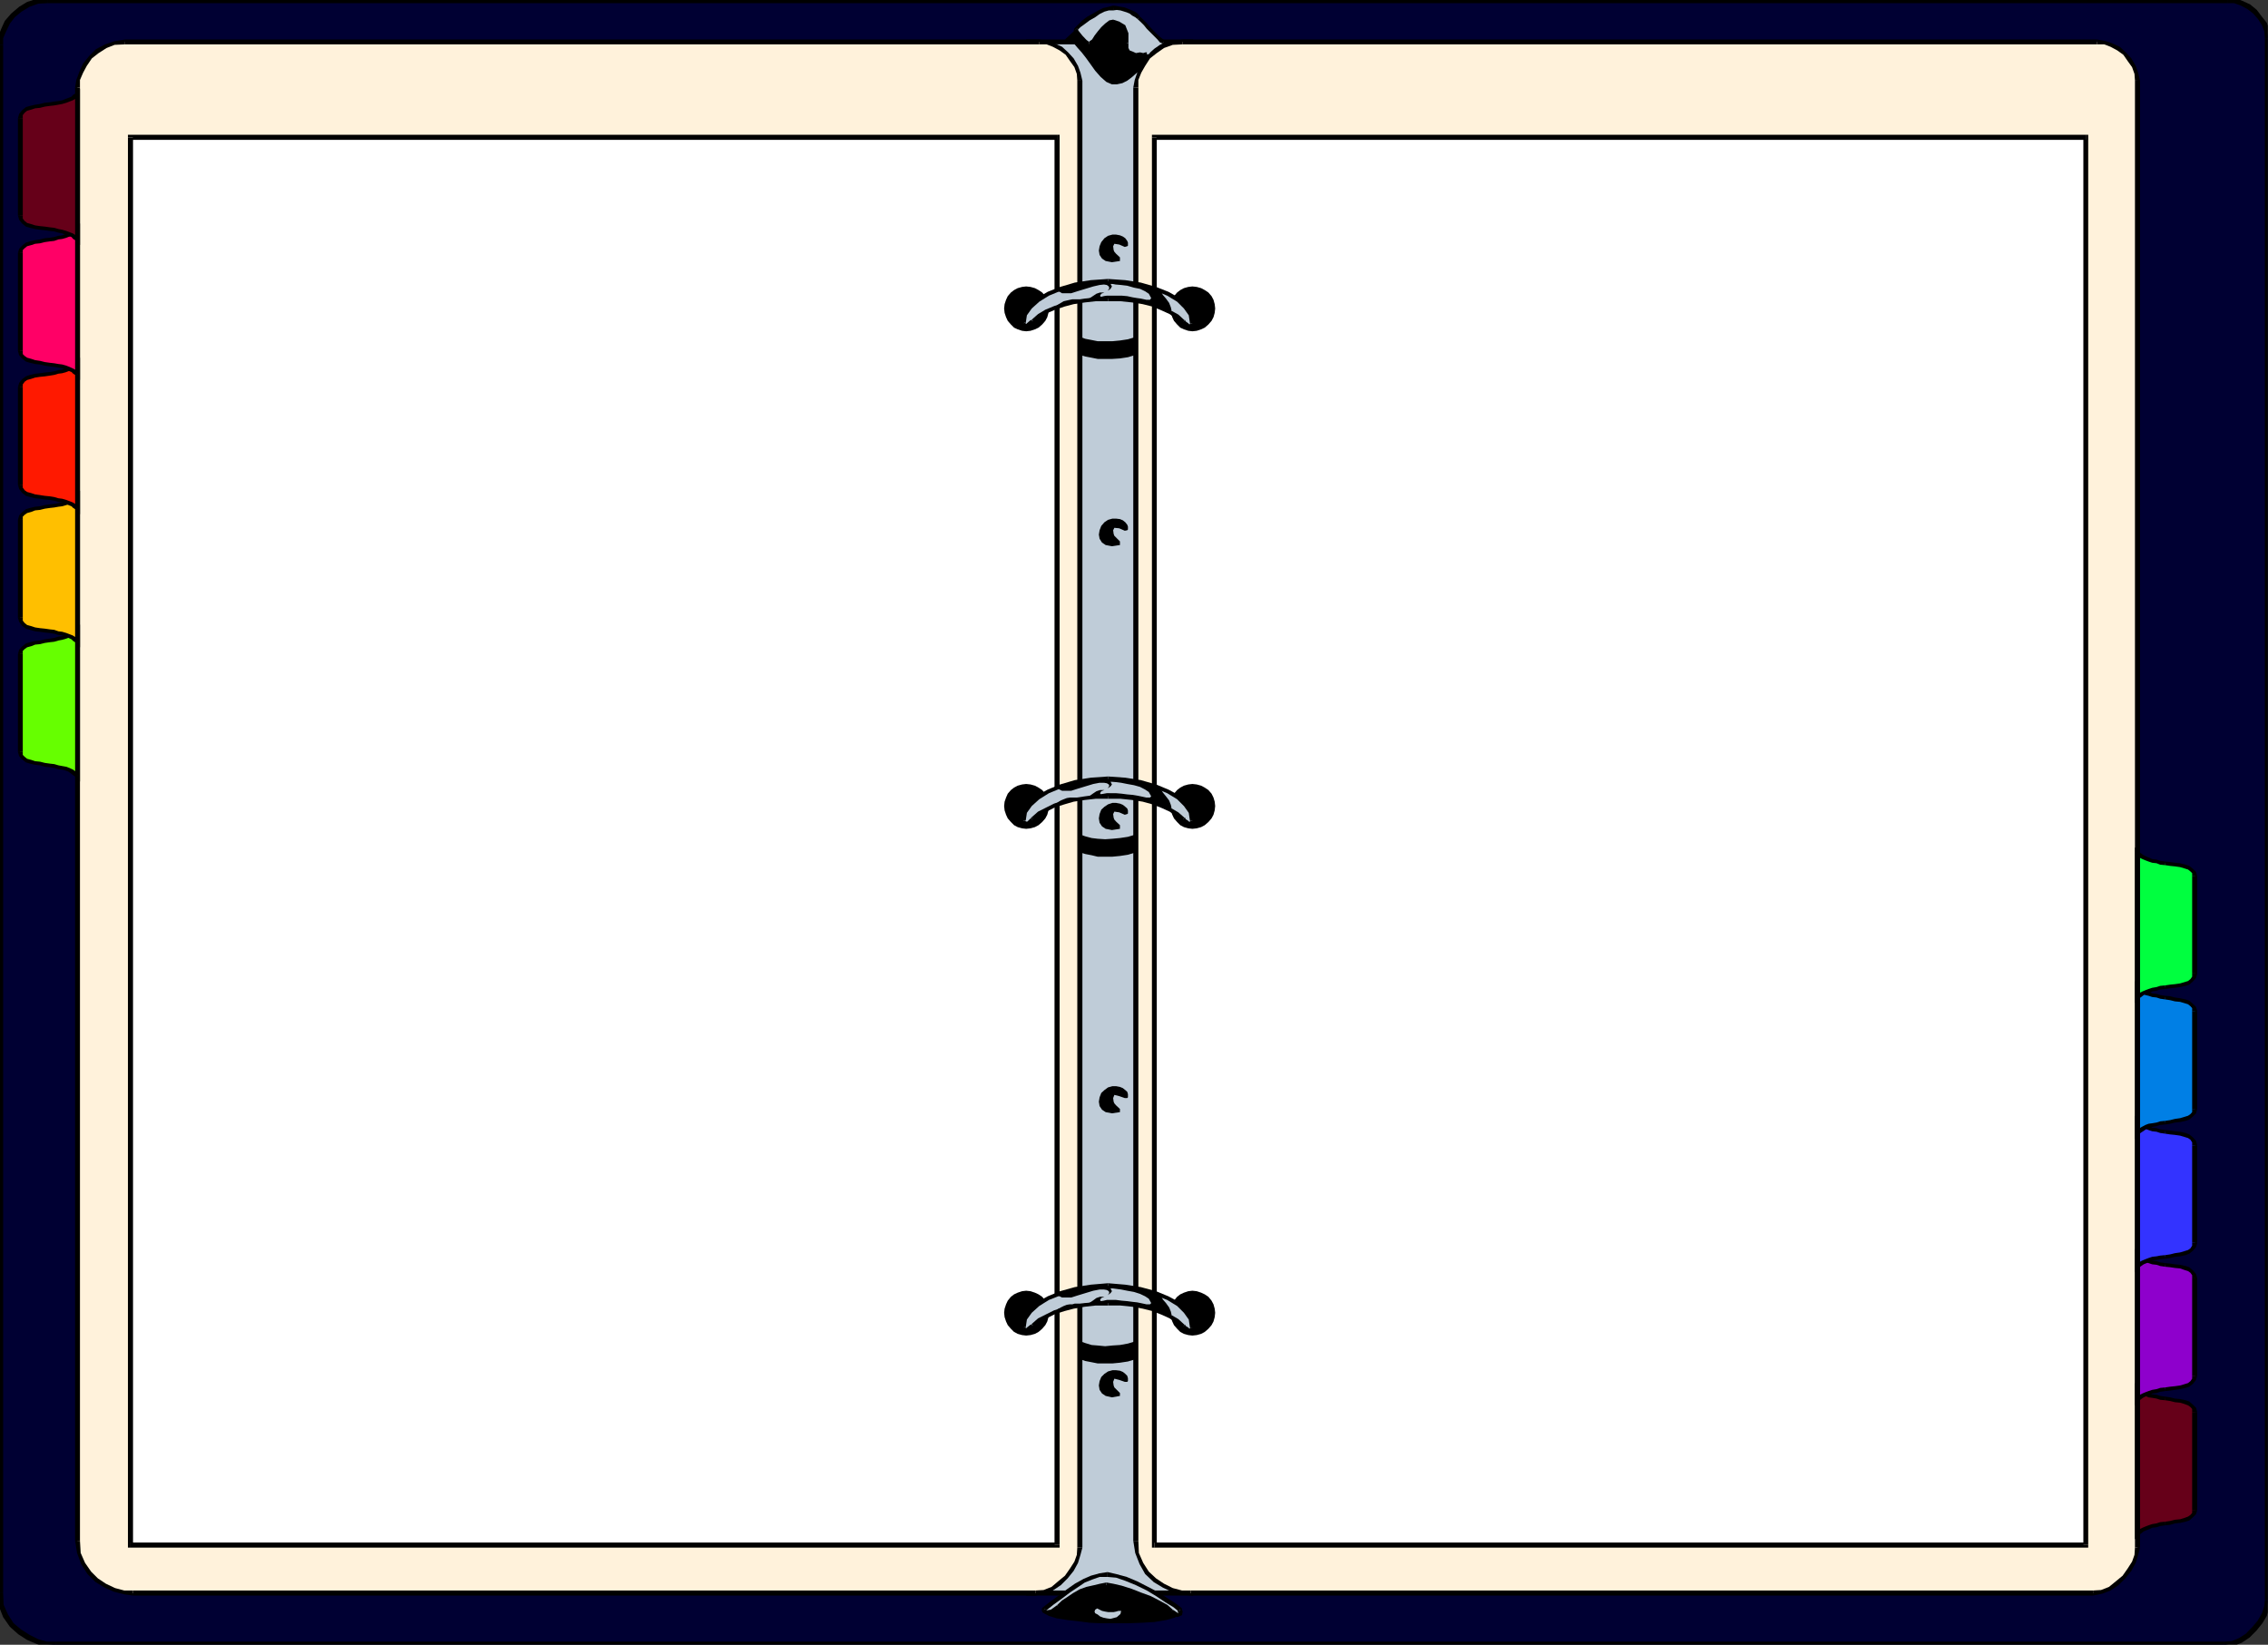 <?xml version="1.0" encoding="UTF-8" standalone="no"?>
<svg
   xmlns:ooo="http://xml.openoffice.org/svg/export"
   xmlns:dc="http://purl.org/dc/elements/1.1/"
   xmlns:cc="http://creativecommons.org/ns#"
   xmlns:rdf="http://www.w3.org/1999/02/22-rdf-syntax-ns#"
   xmlns:svg="http://www.w3.org/2000/svg"
   xmlns="http://www.w3.org/2000/svg"
   xmlns:sodipodi="http://sodipodi.sourceforge.net/DTD/sodipodi-0.dtd"
   xmlns:inkscape="http://www.inkscape.org/namespaces/inkscape"
   version="1.2"
   width="93.6mm"
   height="67.87mm"
   viewBox="0 0 9360 6787"
   preserveAspectRatio="xMidYMid"
   xml:space="preserve"
   id="svg415"
   sodipodi:docname="binder.svg"
   style="fill-rule:evenodd;stroke-width:28.222;stroke-linejoin:round"
   inkscape:version="0.92.5 (2060ec1f9f, 2020-04-08)"><rect x="0" y="0" width="9360" height="6787" fill="#333333" stroke="none"/><sodipodi:namedview
   pagecolor="#ffffff"
   bordercolor="#666666"
   borderopacity="1"
   objecttolerance="10"
   gridtolerance="10"
   guidetolerance="10"
   inkscape:pageopacity="0"
   inkscape:pageshadow="2"
   inkscape:window-width="664"
   inkscape:window-height="487"
   id="namedview417"
   showgrid="false"
   inkscape:zoom="0.2102413"
   inkscape:cx="176.88189"
   inkscape:cy="128.23937"
   inkscape:window-x="0"
   inkscape:window-y="0"
   inkscape:window-maximized="0"
   inkscape:current-layer="svg415" />
 <defs
   class="ClipPathGroup"
   id="defs8">
  <clipPath
   id="presentation_clip_path"
   clipPathUnits="userSpaceOnUse">
   <rect
   x="0"
   y="0"
   width="21000"
   height="29700"
   id="rect2" />
  </clipPath>
  <clipPath
   id="presentation_clip_path_shrink"
   clipPathUnits="userSpaceOnUse">
   <rect
   x="21"
   y="29"
   width="20958"
   height="29641"
   id="rect5" />
  </clipPath>
 </defs>
 <defs
   class="TextShapeIndex"
   id="defs12">
  <g
   ooo:slide="id1"
   ooo:id-list="id3"
   id="g10" />
 </defs>
 <defs
   class="EmbeddedBulletChars"
   id="defs44">
  <g
   id="bullet-char-template-57356"
   transform="matrix(4.8828125e-4,0,0,-4.8828125e-4,0,0)">
   <path
   d="M 580,1141 1163,571 580,0 -4,571 Z"
   id="path14"
   inkscape:connector-curvature="0" />
  </g>
  <g
   id="bullet-char-template-57354"
   transform="matrix(4.8828125e-4,0,0,-4.8828125e-4,0,0)">
   <path
   d="M 8,1128 H 1137 V 0 H 8 Z"
   id="path17"
   inkscape:connector-curvature="0" />
  </g>
  <g
   id="bullet-char-template-10146"
   transform="matrix(4.8828125e-4,0,0,-4.8828125e-4,0,0)">
   <path
   d="M 174,0 602,739 174,1481 1456,739 Z M 1358,739 309,1346 659,739 Z"
   id="path20"
   inkscape:connector-curvature="0" />
  </g>
  <g
   id="bullet-char-template-10132"
   transform="matrix(4.8828125e-4,0,0,-4.8828125e-4,0,0)">
   <path
   d="M 2015,739 1276,0 H 717 l 543,543 H 174 v 393 h 1086 l -543,545 h 557 z"
   id="path23"
   inkscape:connector-curvature="0" />
  </g>
  <g
   id="bullet-char-template-10007"
   transform="matrix(4.8828125e-4,0,0,-4.8828125e-4,0,0)">
   <path
   d="m 0,-2 c -7,16 -16,29 -25,39 l 381,530 c -94,256 -141,385 -141,387 0,25 13,38 40,38 9,0 21,-2 34,-5 21,4 42,12 65,25 l 27,-13 111,-251 280,301 64,-25 24,25 c 21,-10 41,-24 62,-43 C 886,937 835,863 770,784 769,783 710,716 594,584 L 774,223 c 0,-27 -21,-55 -63,-84 l 16,-20 C 717,90 699,76 672,76 641,76 570,178 457,381 L 164,-76 c -22,-34 -53,-51 -92,-51 -42,0 -63,17 -64,51 -7,9 -10,24 -10,44 0,9 1,19 2,30 z"
   id="path26"
   inkscape:connector-curvature="0" />
  </g>
  <g
   id="bullet-char-template-10004"
   transform="matrix(4.8828125e-4,0,0,-4.8828125e-4,0,0)">
   <path
   d="M 285,-33 C 182,-33 111,30 74,156 52,228 41,333 41,471 c 0,78 14,145 41,201 34,71 87,106 158,106 53,0 88,-31 106,-94 l 23,-176 c 8,-64 28,-97 59,-98 l 735,706 c 11,11 33,17 66,17 42,0 63,-15 63,-46 V 965 c 0,-36 -10,-64 -30,-84 L 442,47 C 390,-6 338,-33 285,-33 Z"
   id="path29"
   inkscape:connector-curvature="0" />
  </g>
  <g
   id="bullet-char-template-9679"
   transform="matrix(4.8828125e-4,0,0,-4.8828125e-4,0,0)">
   <path
   d="M 813,0 C 632,0 489,54 383,161 276,268 223,411 223,592 c 0,181 53,324 160,431 106,107 249,161 430,161 179,0 323,-54 432,-161 108,-107 162,-251 162,-431 0,-180 -54,-324 -162,-431 C 1136,54 992,0 813,0 Z"
   id="path32"
   inkscape:connector-curvature="0" />
  </g>
  <g
   id="bullet-char-template-8226"
   transform="matrix(4.8828125e-4,0,0,-4.8828125e-4,0,0)">
   <path
   d="m 346,457 c -73,0 -137,26 -191,78 -54,51 -81,114 -81,188 0,73 27,136 81,188 54,52 118,78 191,78 73,0 134,-26 185,-79 51,-51 77,-114 77,-187 0,-75 -25,-137 -76,-188 -50,-52 -112,-78 -186,-78 z"
   id="path35"
   inkscape:connector-curvature="0" />
  </g>
  <g
   id="bullet-char-template-8211"
   transform="matrix(4.8828125e-4,0,0,-4.8828125e-4,0,0)">
   <path
   d="M -4,459 H 1135 V 606 H -4 Z"
   id="path38"
   inkscape:connector-curvature="0" />
  </g>
  <g
   id="bullet-char-template-61548"
   transform="matrix(4.8828125e-4,0,0,-4.8828125e-4,0,0)">
   <path
   d="m 173,740 c 0,163 58,303 173,419 116,115 255,173 419,173 163,0 302,-58 418,-173 116,-116 174,-256 174,-419 0,-163 -58,-303 -174,-418 C 1067,206 928,148 765,148 601,148 462,206 346,322 231,437 173,577 173,740 Z"
   id="path41"
   inkscape:connector-curvature="0" />
  </g>
 </defs>
 <g
   id="g49"
   transform="translate(-5820,-11456)">
  <g
   id="id2"
   class="Master_Slide">
   <g
   id="bg-id2"
   class="Background" />
   <g
   id="bo-id2"
   class="BackgroundObjects" />
  </g>
 </g>
 <g
   class="SlideGroup"
   id="g413"
   transform="translate(-5820,-11456)">
  <g
   id="g411">
   <g
   id="container-id1">
    <g
   id="id1"
   class="Slide"
   clip-path="url(#presentation_clip_path)">
     <g
   class="Page"
   id="g407">
      <g
   class="Graphic"
   id="g405">
       <g
   id="id3">
        <rect
   class="BoundingBox"
   x="5820"
   y="11456"
   width="9360"
   height="6787"
   id="rect51"
   style="fill:none;stroke:none" />
        <defs
   id="defs56">
         <clipPath
   id="clip_path_1"
   clipPathUnits="userSpaceOnUse">
          <path
   d="m 5820,11456 h 9359 v 6786 H 5820 Z"
   id="path53"
   inkscape:connector-curvature="0" />
         </clipPath>
        </defs>
        <g
   clip-path="url(#clip_path_1)"
   id="g402">
         <path
   d="m 5820,18030 v -6389 l 3,-30 12,-30 15,-34 23,-27 31,-26 33,-20 38,-13 43,-5 h 8994 l 31,3 28,10 30,15 26,20 20,26 18,25 10,28 5,31 v 6444 l -5,27 -10,33 -18,31 -23,28 -28,28 -30,20 -33,13 -33,5 H 6049 l -36,-3 -38,-10 -38,-17 -36,-23 -33,-28 -25,-38 -18,-44 z"
   id="path58"
   inkscape:connector-curvature="0"
   style="fill:#000033;stroke:none" />
         <path
   d="m 5807,11641 v 0 6389 h 26 v -6389 0 z"
   id="path60"
   inkscape:connector-curvature="0"
   style="fill:#000000;stroke:none" />
         <path
   d="m 6018,11443 v 0 l -46,8 -40,13 -33,20 -33,28 -26,30 -15,33 -13,33 -5,33 h 26 v -27 l 12,-28 16,-33 20,-26 28,-23 33,-20 36,-13 40,-2 v 0 z"
   id="path62"
   inkscape:connector-curvature="0"
   style="fill:#000000;stroke:none" />
         <path
   d="m 15012,11443 v 0 H 6018 v 26 h 8994 v 0 z"
   id="path64"
   inkscape:connector-curvature="0"
   style="fill:#000000;stroke:none" />
         <path
   d="m 15193,11614 v 0 l -8,-33 -10,-31 -20,-25 -21,-28 -28,-23 -33,-15 -28,-11 -33,-5 v 26 h 28 l 28,10 28,15 23,18 20,23 16,25 10,26 2,28 v 0 z"
   id="path66"
   inkscape:connector-curvature="0"
   style="fill:#000000;stroke:none" />
         <path
   d="m 15193,18058 v 0 -6444 h -26 v 6444 0 z"
   id="path68"
   inkscape:connector-curvature="0"
   style="fill:#000000;stroke:none" />
         <path
   d="m 15000,18256 v 0 l 35,-8 36,-13 33,-22 28,-28 25,-31 18,-30 10,-36 8,-30 h -26 l -2,25 -10,30 -18,31 -21,25 -27,28 -28,18 -31,13 -30,2 v 0 z"
   id="path70"
   inkscape:connector-curvature="0"
   style="fill:#000000;stroke:none" />
         <path
   d="m 6049,18256 v 0 h 8951 v -26 H 6049 v 0 z"
   id="path72"
   inkscape:connector-curvature="0"
   style="fill:#000000;stroke:none" />
         <path
   d="m 5807,18030 v 0 l 8,53 18,46 28,40 35,31 36,23 40,17 41,11 36,5 v -26 h -36 l -35,-10 -36,-18 -36,-23 -30,-25 -23,-36 -18,-40 -2,-48 v 0 z"
   id="path74"
   inkscape:connector-curvature="0"
   style="fill:#000000;stroke:none" />
         <path
   d="m 10734,11629 v 6401 h -668 v -6401 z"
   id="path76"
   inkscape:connector-curvature="0"
   style="fill:#bfccd8;stroke:none" />
         <path
   d="m 10734,18040 10,-10 v -6401 h -20 v 6401 l 10,-11 v 21 h 10 v -10 z"
   id="path78"
   inkscape:connector-curvature="0"
   style="fill:#000000;stroke:none" />
         <path
   d="m 10055,18030 11,10 h 668 v -21 h -668 l 10,11 h -21 v 10 h 11 z"
   id="path80"
   inkscape:connector-curvature="0"
   style="fill:#000000;stroke:none" />
         <path
   d="m 10066,11619 -11,10 v 6401 h 21 v -6401 l -10,10 v -20 h -11 v 10 z"
   id="path82"
   inkscape:connector-curvature="0"
   style="fill:#000000;stroke:none" />
         <path
   d="m 10744,11629 -10,-10 h -668 v 20 h 668 l -10,-10 h 20 v -10 h -10 z"
   id="path84"
   inkscape:connector-curvature="0"
   style="fill:#000000;stroke:none" />
         <path
   d="m 10569,11680 20,-16 23,-15 12,-10 -2,-10 -10,-5 -10,-10 -13,-13 -15,-15 -16,-16 -12,-15 -13,-13 -13,-12 -10,-10 -13,-8 -12,-8 -13,-5 -15,-5 -13,-2 -15,-3 h -15 l -18,3 -20,5 -21,10 -20,13 -23,12 -20,15 -18,16 -15,15 5,10 15,20 20,21 16,10 7,-5 10,-10 13,-16 13,-17 15,-18 13,-15 15,-11 13,-2 22,8 21,12 13,28 v 41 20 l 7,15 15,8 16,5 h 17 13 l 10,-2 h 5 z"
   id="path86"
   inkscape:connector-curvature="0"
   style="fill:#bfccd8;stroke:none" />
         <path
   d="m 10619,11636 v 0 h -2 l -10,5 -23,16 -20,18 10,10 20,-13 23,-15 15,-16 -8,-20 v 0 z"
   id="path88"
   inkscape:connector-curvature="0"
   style="fill:#000000;stroke:none" />
         <path
   d="m 10515,11535 v 0 l 13,12 13,13 12,15 16,16 15,15 13,13 10,12 12,5 5,-15 -7,-5 -10,-8 -13,-12 -15,-15 -15,-16 -13,-15 -13,-13 -13,-12 v 0 z"
   id="path90"
   inkscape:connector-curvature="0"
   style="fill:#000000;stroke:none" />
         <path
   d="m 10414,11499 v 0 l 15,-2 15,2 10,3 16,5 12,5 10,8 13,7 10,8 10,-10 -10,-13 -12,-8 -16,-7 -12,-5 -16,-6 -15,-2 -15,-3 -15,-2 v 0 z"
   id="path92"
   inkscape:connector-curvature="0"
   style="fill:#000000;stroke:none" />
         <path
   d="m 10266,11573 -2,10 15,-15 18,-13 20,-15 23,-13 18,-13 20,-10 18,-5 h 18 v -20 l -18,5 -23,5 -20,10 -23,13 -23,13 -20,15 -18,18 -15,15 -3,10 z"
   id="path94"
   inkscape:connector-curvature="0"
   style="fill:#000000;stroke:none" />
         <path
   d="m 10315,11629 v 0 l -11,-8 -17,-18 -16,-20 -5,-10 -15,10 5,10 15,21 23,22 21,13 v 0 z"
   id="path96"
   inkscape:connector-curvature="0"
   style="fill:#000000;stroke:none" />
         <path
   d="m 10414,11537 v 0 l -16,3 -17,13 -16,15 -15,18 -13,17 -10,16 -10,7 -2,3 v 20 l 12,-8 10,-12 16,-15 12,-18 16,-18 10,-15 12,-8 11,-2 v 0 z"
   id="path98"
   inkscape:connector-curvature="0"
   style="fill:#000000;stroke:none" />
         <path
   d="m 10477,11634 v 0 -41 l -13,-33 -25,-15 -25,-8 v 16 l 20,7 15,10 13,23 v 41 0 z"
   id="path100"
   inkscape:connector-curvature="0"
   style="fill:#000000;stroke:none" />
         <path
   d="m 10553,11672 h -5 l -10,3 -13,-3 -17,3 -13,-6 -13,-5 -5,-10 v -20 h -15 v 20 l 10,21 18,10 18,5 17,2 13,-2 10,-3 h 5 z"
   id="path102"
   inkscape:connector-curvature="0"
   style="fill:#000000;stroke:none" />
         <path
   d="m 10259,11578 5,10 15,20 20,21 16,10 7,-5 10,-10 13,-16 13,-17 15,-18 13,-15 15,-11 13,-2 22,8 21,12 13,28 v 41 20 l 7,15 15,8 16,5 h 17 13 l 10,-2 h 5 5 l 13,-5 23,-13 33,-26 -3,3 -5,8 -10,12 -12,16 -16,17 -15,18 -18,18 -18,15 -20,15 -18,16 -20,15 -20,10 -23,5 h -20 l -23,-10 -23,-20 -23,-26 -20,-28 -18,-25 -18,-23 -18,-20 -15,-18 -18,-10 -18,-5 z"
   id="path104"
   inkscape:connector-curvature="0"
   style="fill:#000000;stroke:none" />
         <path
   d="m 6140,17814 v -5997 l 3,-31 12,-33 16,-30 22,-31 28,-25 36,-20 36,-13 43,-5 h 3773 l 30,2 28,10 31,16 25,20 20,25 18,28 10,28 5,31 v 6053 l -5,30 -10,31 -18,30 -22,30 -28,26 -31,23 -33,12 -36,6 H 6369 l -36,-3 -40,-10 -39,-18 -35,-23 -31,-30 -25,-38 -18,-44 z"
   id="path106"
   inkscape:connector-curvature="0"
   style="fill:#fff2db;stroke:none" />
         <path
   d="m 6130,11817 v 0 5997 h 20 v -5997 0 z"
   id="path108"
   inkscape:connector-curvature="0"
   style="fill:#000000;stroke:none" />
         <path
   d="m 6336,11619 v 0 l -43,7 -39,13 -38,20 -28,28 -25,31 -15,33 -13,35 -5,31 h 20 v -31 l 13,-30 15,-28 21,-31 28,-22 33,-21 33,-13 43,-2 v 0 z"
   id="path110"
   inkscape:connector-curvature="0"
   style="fill:#000000;stroke:none" />
         <path
   d="m 10109,11619 v 0 H 6336 v 20 h 3773 v 0 z"
   id="path112"
   inkscape:connector-curvature="0"
   style="fill:#000000;stroke:none" />
         <path
   d="m 10287,11789 v 0 l -8,-33 -10,-28 -18,-31 -23,-25 -25,-23 -33,-15 -31,-10 -30,-5 v 20 h 30 l 26,10 28,15 25,18 18,26 18,25 10,28 2,28 v 0 z"
   id="path114"
   inkscape:connector-curvature="0"
   style="fill:#000000;stroke:none" />
         <path
   d="m 10287,17842 v 0 -6053 h -21 v 6053 0 z"
   id="path116"
   inkscape:connector-curvature="0"
   style="fill:#000000;stroke:none" />
         <path
   d="m 10093,18040 v 0 l 39,-8 33,-13 33,-22 28,-28 25,-31 18,-33 10,-33 8,-30 h -21 l -2,30 -10,28 -18,28 -21,30 -28,23 -27,23 -33,13 -34,2 v 0 z"
   id="path118"
   inkscape:connector-curvature="0"
   style="fill:#000000;stroke:none" />
         <path
   d="m 6369,18040 v 0 h 3724 v -21 H 6369 v 0 z"
   id="path120"
   inkscape:connector-curvature="0"
   style="fill:#000000;stroke:none" />
         <path
   d="m 6130,17814 v 0 l 8,50 17,46 26,41 33,33 38,23 38,17 43,11 36,5 v -21 h -36 l -38,-10 -38,-18 -33,-22 -28,-28 -25,-36 -18,-41 -3,-50 v 0 z"
   id="path122"
   inkscape:connector-curvature="0"
   style="fill:#000000;stroke:none" />
         <path
   d="m 10508,17814 v -5997 l 2,-31 13,-33 15,-30 23,-31 28,-25 33,-20 38,-13 41,-5 h 3773 l 30,2 28,10 31,16 25,20 20,25 18,28 10,28 5,31 v 6053 l -5,30 -10,31 -18,30 -23,30 -27,26 -31,23 -33,12 -36,6 h -3724 l -36,-3 -40,-10 -36,-18 -36,-23 -33,-30 -23,-38 -17,-44 z"
   id="path124"
   inkscape:connector-curvature="0"
   style="fill:#fff2db;stroke:none" />
         <path
   d="m 10497,11817 v 0 5997 h 21 v -5997 0 z"
   id="path126"
   inkscape:connector-curvature="0"
   style="fill:#000000;stroke:none" />
         <path
   d="m 10701,11619 v 0 l -41,7 -41,13 -35,20 -28,28 -26,31 -15,33 -12,35 -6,31 h 21 v -31 l 12,-30 16,-28 20,-31 28,-22 30,-21 36,-13 41,-2 v 0 z"
   id="path128"
   inkscape:connector-curvature="0"
   style="fill:#000000;stroke:none" />
         <path
   d="m 14474,11619 v 0 h -3773 v 20 h 3773 v 0 z"
   id="path130"
   inkscape:connector-curvature="0"
   style="fill:#000000;stroke:none" />
         <path
   d="m 14652,11789 v 0 l -8,-33 -10,-28 -18,-31 -23,-25 -25,-23 -33,-15 -31,-10 -30,-5 v 20 h 30 l 26,10 28,15 25,18 18,26 18,25 10,28 2,28 v 0 z"
   id="path132"
   inkscape:connector-curvature="0"
   style="fill:#000000;stroke:none" />
         <path
   d="m 14652,17842 v 0 -6053 h -21 v 6053 0 z"
   id="path134"
   inkscape:connector-curvature="0"
   style="fill:#000000;stroke:none" />
         <path
   d="m 14458,18040 v 0 l 39,-8 33,-13 33,-22 28,-28 25,-31 18,-33 10,-33 8,-30 h -21 l -2,30 -10,28 -18,28 -21,30 -28,23 -28,23 -33,13 -33,2 v 0 z"
   id="path136"
   inkscape:connector-curvature="0"
   style="fill:#000000;stroke:none" />
         <path
   d="m 10734,18040 v 0 h 3724 v -21 h -3724 v 0 z"
   id="path138"
   inkscape:connector-curvature="0"
   style="fill:#000000;stroke:none" />
         <path
   d="m 10497,17814 v 0 l 8,50 18,46 23,41 35,33 38,23 36,17 43,11 36,5 v -21 h -36 l -38,-10 -36,-18 -33,-22 -30,-28 -23,-36 -18,-41 -2,-50 v 0 z"
   id="path140"
   inkscape:connector-curvature="0"
   style="fill:#000000;stroke:none" />
         <path
   d="m 10475,14810 v -10 l -3,-8 -8,-7 -10,-8 -12,-5 -16,-3 h -15 l -18,6 -15,10 -13,12 -7,18 -3,18 3,18 10,15 15,10 26,5 33,-5 v -15 l -16,-15 -7,-8 -3,-8 -2,-15 5,-10 20,3 23,10 10,-3 3,-2 z"
   id="path142"
   inkscape:connector-curvature="0"
   style="fill:#000000;stroke:none" />
         <path
   d="m 10475,15982 v -11 l -3,-10 -8,-7 -10,-8 -12,-5 -16,-3 h -15 l -18,5 -15,11 -13,12 -7,18 -3,18 3,18 10,15 15,10 26,5 33,-5 v -13 l -16,-15 -7,-8 -3,-7 -2,-15 5,-13 20,5 23,8 h 10 l 3,-3 z"
   id="path144"
   inkscape:connector-curvature="0"
   style="fill:#000000;stroke:none" />
         <path
   d="m 10475,12467 v -10 l -3,-7 -8,-11 -10,-7 -12,-5 -16,-3 h -15 l -18,5 -15,10 -13,16 -7,17 -3,18 3,18 10,15 15,10 26,5 33,-5 v -15 l -16,-15 -7,-8 -3,-7 -2,-16 5,-10 20,3 23,10 10,-3 3,-2 z"
   id="path146"
   inkscape:connector-curvature="0"
   style="fill:#000000;stroke:none" />
         <path
   d="m 10475,17153 v -10 l -3,-10 -8,-8 -10,-8 -12,-5 -16,-2 h -15 l -18,5 -15,10 -13,13 -7,17 -3,18 3,18 10,15 15,10 26,6 33,-6 v -12 l -16,-16 -7,-7 -3,-8 -2,-15 5,-13 20,5 23,8 h 10 l 3,-3 z"
   id="path148"
   inkscape:connector-curvature="0"
   style="fill:#000000;stroke:none" />
         <path
   d="m 14641,17786 11,-11 12,-7 13,-5 13,-5 12,-5 18,-3 15,-5 21,-3 20,-2 20,-5 21,-3 20,-5 15,-5 13,-10 10,-10 3,-15 v -404 l -3,-16 -10,-10 -13,-10 -15,-5 -20,-5 -21,-3 -20,-5 -20,-2 -21,-3 -15,-5 -18,-3 -12,-2 -13,-5 -13,-5 -12,-8 -11,-10 z"
   id="path150"
   inkscape:connector-curvature="0"
   style="fill:#660019;stroke:none" />
         <path
   d="m 14756,17735 v 0 l -21,2 -15,5 -18,3 -15,5 -13,5 -12,5 -16,8 -10,13 10,10 11,-8 10,-8 12,-5 13,-5 10,-5 18,-2 15,-5 21,-3 v 0 z"
   id="path152"
   inkscape:connector-curvature="0"
   style="fill:#000000;stroke:none" />
         <path
   d="m 14867,17687 v 0 12 l -7,8 -10,7 -16,6 -17,5 -21,2 -20,5 -20,3 v 15 l 20,-2 20,-6 21,-2 23,-5 15,-5 15,-13 13,-13 5,-17 v 0 z"
   id="path154"
   inkscape:connector-curvature="0"
   style="fill:#000000;stroke:none" />
         <path
   d="m 14867,17283 v 0 404 h 21 v -404 0 z"
   id="path156"
   inkscape:connector-curvature="0"
   style="fill:#000000;stroke:none" />
         <path
   d="m 14756,17234 v 0 l 20,3 20,5 21,2 17,5 16,6 10,7 7,8 v 13 h 21 l -5,-18 -13,-13 -15,-13 -15,-5 -23,-5 -21,-2 -20,-5 -20,-3 v 0 z"
   id="path158"
   inkscape:connector-curvature="0"
   style="fill:#000000;stroke:none" />
         <path
   d="m 14652,17186 -16,5 10,13 16,7 12,5 13,6 15,2 18,3 15,5 21,2 v -15 l -21,-3 -15,-5 -18,-2 -10,-3 -13,-5 -12,-5 -10,-8 -11,-7 -15,5 15,-5 -15,-18 v 23 z"
   id="path160"
   inkscape:connector-curvature="0"
   style="fill:#000000;stroke:none" />
         <path
   d="m 14636,17781 16,5 v -600 h -21 v 600 l 15,5 -15,-5 v 22 l 15,-17 z"
   id="path162"
   inkscape:connector-curvature="0"
   style="fill:#000000;stroke:none" />
         <path
   d="m 14641,17232 11,-10 12,-8 13,-5 13,-5 12,-5 18,-3 15,-5 21,-3 20,-2 20,-3 21,-2 20,-5 15,-5 13,-10 10,-13 3,-15 v -402 l -3,-15 -10,-13 -13,-10 -15,-5 -20,-5 -21,-3 -20,-2 -20,-3 -21,-2 -15,-5 -18,-3 -12,-5 -13,-5 -13,-5 -12,-8 -11,-10 z"
   id="path164"
   inkscape:connector-curvature="0"
   style="fill:#8e00cc;stroke:none" />
         <path
   d="m 14756,17181 v 0 l -21,2 -15,5 -18,3 -15,5 -13,5 -12,5 -16,8 -10,13 10,10 11,-8 10,-7 12,-6 13,-5 10,-5 18,-2 15,-5 21,-3 v 0 z"
   id="path166"
   inkscape:connector-curvature="0"
   style="fill:#000000;stroke:none" />
         <path
   d="m 14867,17133 v 0 12 l -7,10 -10,8 -16,5 -17,5 -21,3 -20,2 -20,3 v 15 l 20,-2 20,-3 21,-3 23,-5 15,-5 15,-12 13,-16 5,-17 v 0 z"
   id="path168"
   inkscape:connector-curvature="0"
   style="fill:#000000;stroke:none" />
         <path
   d="m 14867,16731 v 0 402 h 21 v -402 0 z"
   id="path170"
   inkscape:connector-curvature="0"
   style="fill:#000000;stroke:none" />
         <path
   d="m 14756,16683 v 0 l 20,2 20,3 21,2 17,6 16,5 10,7 7,10 v 13 h 21 l -5,-18 -13,-15 -15,-13 -15,-5 -23,-5 -21,-2 -20,-3 -20,-2 v 0 z"
   id="path172"
   inkscape:connector-curvature="0"
   style="fill:#000000;stroke:none" />
         <path
   d="m 14652,16632 -16,5 10,13 16,7 12,6 13,5 15,5 18,2 15,5 21,3 v -15 l -21,-3 -15,-5 -18,-3 -10,-5 -13,-5 -12,-5 -10,-7 -11,-8 -15,5 15,-5 -15,-18 v 23 z"
   id="path174"
   inkscape:connector-curvature="0"
   style="fill:#000000;stroke:none" />
         <path
   d="m 14636,17227 16,5 v -600 h -21 v 600 l 15,5 -15,-5 v 23 l 15,-18 z"
   id="path176"
   inkscape:connector-curvature="0"
   style="fill:#000000;stroke:none" />
         <path
   d="m 14641,16683 11,-10 12,-8 13,-5 13,-5 12,-5 18,-3 15,-2 21,-3 20,-2 20,-5 21,-3 20,-5 15,-5 13,-10 10,-13 3,-15 v -402 l -3,-15 -10,-13 -13,-10 -15,-5 -20,-5 -21,-3 -20,-2 -20,-3 -21,-2 -15,-5 -18,-3 -12,-5 -13,-5 -13,-5 -12,-8 -11,-10 z"
   id="path178"
   inkscape:connector-curvature="0"
   style="fill:#3333ff;stroke:none" />
         <path
   d="m 14756,16635 v 0 l -21,2 -15,3 -18,2 -15,5 -13,5 -12,5 -16,8 -10,13 10,10 11,-8 10,-7 12,-5 13,-5 10,-6 18,-2 15,-3 21,-2 v 0 z"
   id="path180"
   inkscape:connector-curvature="0"
   style="fill:#000000;stroke:none" />
         <path
   d="m 14867,16584 v 0 12 l -7,11 -10,7 -16,5 -17,5 -21,3 -20,5 -20,3 v 15 l 20,-3 20,-5 21,-2 23,-5 15,-6 15,-12 13,-15 5,-18 v 0 z"
   id="path182"
   inkscape:connector-curvature="0"
   style="fill:#000000;stroke:none" />
         <path
   d="m 14867,16182 v 0 402 h 21 v -402 0 z"
   id="path184"
   inkscape:connector-curvature="0"
   style="fill:#000000;stroke:none" />
         <path
   d="m 14756,16134 v 0 l 20,3 20,2 21,3 17,5 16,5 10,7 7,11 v 12 h 21 l -5,-18 -13,-15 -15,-12 -15,-6 -23,-5 -21,-2 -20,-3 -20,-2 v 0 z"
   id="path186"
   inkscape:connector-curvature="0"
   style="fill:#000000;stroke:none" />
         <path
   d="m 14652,16083 -16,5 10,13 16,8 12,5 13,5 15,5 18,2 15,5 21,3 v -15 l -21,-3 -15,-5 -18,-2 -10,-6 -13,-5 -12,-5 -10,-7 -11,-8 -15,5 15,-5 -15,-18 v 23 z"
   id="path188"
   inkscape:connector-curvature="0"
   style="fill:#000000;stroke:none" />
         <path
   d="m 14636,16678 16,5 v -600 h -21 v 600 l 15,5 -15,-5 v 23 l 15,-18 z"
   id="path190"
   inkscape:connector-curvature="0"
   style="fill:#000000;stroke:none" />
         <path
   d="m 14641,16131 11,-10 12,-7 13,-8 13,-5 12,-3 18,-2 15,-5 21,-3 20,-2 20,-5 21,-3 20,-5 15,-5 13,-10 10,-10 3,-16 v -404 l -3,-15 -10,-10 -13,-10 -15,-5 -20,-5 -21,-3 -20,-5 -20,-3 -21,-2 -15,-5 -18,-3 -12,-5 -13,-2 -13,-8 -12,-8 -11,-10 z"
   id="path192"
   inkscape:connector-curvature="0"
   style="fill:#007fe5;stroke:none" />
         <path
   d="m 14756,16081 v 0 l -21,2 -15,5 -18,3 -15,2 -13,5 -15,8 -13,8 -10,12 10,11 11,-8 12,-8 10,-7 13,-5 10,-3 18,-3 15,-5 21,-2 v 0 z"
   id="path194"
   inkscape:connector-curvature="0"
   style="fill:#000000;stroke:none" />
         <path
   d="m 14867,16032 v 0 13 l -7,8 -10,7 -16,5 -17,5 -21,3 -20,5 -20,3 v 15 l 20,-3 20,-5 21,-2 23,-5 15,-5 15,-13 13,-13 5,-18 v 0 z"
   id="path196"
   inkscape:connector-curvature="0"
   style="fill:#000000;stroke:none" />
         <path
   d="m 14867,15628 v 0 404 h 21 v -404 0 z"
   id="path198"
   inkscape:connector-curvature="0"
   style="fill:#000000;stroke:none" />
         <path
   d="m 14756,15580 v 0 l 20,3 20,5 21,2 17,5 16,5 10,8 7,8 v 12 h 21 l -5,-17 -13,-13 -15,-13 -15,-5 -23,-5 -21,-3 -20,-5 -20,-2 v 0 z"
   id="path200"
   inkscape:connector-curvature="0"
   style="fill:#000000;stroke:none" />
         <path
   d="m 14652,15529 -16,5 10,13 13,8 15,7 13,3 15,5 18,2 15,5 21,3 v -15 l -21,-3 -15,-5 -18,-2 -10,-5 -13,-3 -10,-8 -12,-7 -11,-8 -15,5 15,-5 -15,-20 v 25 z"
   id="path202"
   inkscape:connector-curvature="0"
   style="fill:#000000;stroke:none" />
         <path
   d="m 14636,16126 16,5 v -602 h -21 v 602 l 15,6 -15,-6 v 26 l 15,-20 z"
   id="path204"
   inkscape:connector-curvature="0"
   style="fill:#000000;stroke:none" />
         <path
   d="m 14641,15572 11,-10 12,-7 13,-5 13,-6 12,-5 18,-2 15,-5 21,-3 20,-2 20,-3 21,-2 20,-5 15,-6 13,-10 10,-12 3,-16 v -401 l -3,-15 -10,-11 -13,-10 -15,-5 -20,-5 -21,-2 -20,-3 -20,-3 -21,-2 -15,-5 -18,-3 -12,-5 -13,-5 -13,-5 -12,-8 -11,-10 z"
   id="path206"
   inkscape:connector-curvature="0"
   style="fill:#00ff3f;stroke:none" />
         <path
   d="m 14756,15522 v 0 l -21,2 -15,5 -18,3 -15,5 -13,5 -12,5 -16,8 -10,12 10,10 11,-7 10,-8 12,-5 13,-5 10,-5 18,-3 15,-5 21,-2 v 0 z"
   id="path208"
   inkscape:connector-curvature="0"
   style="fill:#000000;stroke:none" />
         <path
   d="m 14867,15473 v 0 13 l -7,10 -10,8 -16,5 -17,5 -21,3 -20,2 -20,3 v 15 l 20,-3 20,-2 21,-3 23,-5 15,-5 15,-13 13,-15 5,-18 v 0 z"
   id="path210"
   inkscape:connector-curvature="0"
   style="fill:#000000;stroke:none" />
         <path
   d="m 14867,15072 v 0 401 h 21 v -401 0 z"
   id="path212"
   inkscape:connector-curvature="0"
   style="fill:#000000;stroke:none" />
         <path
   d="m 14756,15026 v 0 l 20,3 20,2 21,3 17,5 16,5 10,8 7,7 v 13 h 21 l -5,-18 -13,-13 -15,-12 -15,-5 -23,-6 -21,-2 -20,-3 -20,-2 v 0 z"
   id="path214"
   inkscape:connector-curvature="0"
   style="fill:#000000;stroke:none" />
         <path
   d="m 14652,14975 -16,5 10,13 16,8 12,5 13,5 15,5 18,2 15,6 21,2 v -15 l -21,-3 -15,-5 -18,-2 -10,-5 -13,-5 -12,-6 -10,-7 -11,-8 -15,5 15,-5 -15,-18 v 23 z"
   id="path216"
   inkscape:connector-curvature="0"
   style="fill:#000000;stroke:none" />
         <path
   d="m 14636,15567 16,5 v -597 h -21 v 597 l 15,5 -15,-5 v 23 l 15,-18 z"
   id="path218"
   inkscape:connector-curvature="0"
   style="fill:#000000;stroke:none" />
         <path
   d="m 6140,14658 -13,-11 -10,-7 -12,-8 -13,-5 -15,-2 -16,-3 -17,-5 -18,-3 -21,-2 -20,-5 -20,-3 -18,-5 -18,-5 -12,-10 -11,-10 -2,-15 v -404 l 2,-16 11,-10 12,-10 18,-5 18,-5 20,-3 20,-5 21,-2 18,-3 17,-5 16,-3 15,-5 13,-5 12,-5 10,-7 13,-11 z"
   id="path220"
   inkscape:connector-curvature="0"
   style="fill:#66ff00;stroke:none" />
         <path
   d="m 6026,14622 v 0 l 18,3 17,5 16,2 12,3 13,5 10,7 10,8 13,8 10,-10 -12,-13 -11,-8 -15,-7 -13,-5 -17,-3 -16,-3 -17,-5 -18,-2 v 0 z"
   id="path222"
   inkscape:connector-curvature="0"
   style="fill:#000000;stroke:none" />
         <path
   d="m 5894,14559 v 0 l 5,17 12,13 16,13 17,5 21,5 20,2 20,6 21,2 v -15 l -21,-3 -20,-5 -20,-2 -15,-5 -18,-5 -10,-8 -8,-8 v -12 0 z"
   id="path224"
   inkscape:connector-curvature="0"
   style="fill:#000000;stroke:none" />
         <path
   d="m 5894,14155 v 0 404 h 20 v -404 0 z"
   id="path226"
   inkscape:connector-curvature="0"
   style="fill:#000000;stroke:none" />
         <path
   d="m 6026,14091 v 0 l -21,3 -20,5 -20,2 -21,5 -17,5 -16,13 -12,13 -5,18 h 20 v -13 l 8,-8 10,-7 18,-5 15,-6 20,-2 20,-5 21,-3 v 0 z"
   id="path228"
   inkscape:connector-curvature="0"
   style="fill:#000000;stroke:none" />
         <path
   d="m 6150,14055 -15,-5 -13,8 -7,8 -13,5 -13,5 -12,5 -16,2 -17,5 -18,3 v 15 l 18,-2 17,-5 16,-3 17,-5 13,-5 13,-5 13,-8 12,-12 -15,-6 h 20 v -22 l -15,17 z"
   id="path230"
   inkscape:connector-curvature="0"
   style="fill:#000000;stroke:none" />
         <path
   d="m 6135,14663 15,-5 v -603 h -20 v 603 l 15,-5 -10,10 15,18 v -23 z"
   id="path232"
   inkscape:connector-curvature="0"
   style="fill:#000000;stroke:none" />
         <path
   d="m 6140,14104 -13,-10 -10,-8 -12,-5 -13,-5 -15,-5 -16,-3 -17,-5 -18,-2 -21,-3 -20,-3 -20,-2 -18,-5 -18,-5 -12,-10 -11,-13 -2,-15 v -404 l 2,-16 11,-10 12,-10 18,-5 18,-5 20,-3 20,-5 21,-2 18,-3 17,-2 16,-3 15,-5 13,-5 12,-5 10,-8 13,-10 z"
   id="path234"
   inkscape:connector-curvature="0"
   style="fill:#ffbf00;stroke:none" />
         <path
   d="m 6026,14068 v 0 l 18,3 17,5 16,2 12,5 13,5 13,6 7,7 13,8 10,-10 -12,-13 -13,-8 -13,-5 -13,-5 -17,-5 -16,-2 -17,-6 -18,-2 v 0 z"
   id="path236"
   inkscape:connector-curvature="0"
   style="fill:#000000;stroke:none" />
         <path
   d="m 5894,14005 v 0 l 5,17 12,16 16,12 17,5 21,6 20,2 20,3 21,2 v -15 l -21,-3 -20,-2 -20,-3 -15,-5 -18,-5 -10,-8 -8,-10 v -12 0 z"
   id="path238"
   inkscape:connector-curvature="0"
   style="fill:#000000;stroke:none" />
         <path
   d="m 5894,13601 v 0 404 h 20 v -404 0 z"
   id="path240"
   inkscape:connector-curvature="0"
   style="fill:#000000;stroke:none" />
         <path
   d="m 6026,13537 v 0 l -21,3 -20,5 -20,2 -21,5 -17,5 -16,13 -12,13 -5,18 h 20 v -13 l 8,-8 10,-7 18,-5 15,-6 20,-2 20,-5 21,-3 v 0 z"
   id="path242"
   inkscape:connector-curvature="0"
   style="fill:#000000;stroke:none" />
         <path
   d="m 6150,13504 -15,-5 -13,8 -7,7 -13,5 -13,5 -12,5 -16,3 -17,3 -18,2 v 15 l 18,-2 17,-3 16,-2 17,-5 13,-5 13,-6 13,-7 12,-13 -15,-5 h 20 v -23 l -15,18 z"
   id="path244"
   inkscape:connector-curvature="0"
   style="fill:#000000;stroke:none" />
         <path
   d="m 6135,14109 15,-5 v -600 h -20 v 600 l 15,-5 -10,10 15,18 v -23 z"
   id="path246"
   inkscape:connector-curvature="0"
   style="fill:#000000;stroke:none" />
         <path
   d="m 6140,13555 -13,-10 -10,-8 -12,-5 -13,-5 -15,-5 -16,-3 -17,-5 -18,-2 -21,-3 -20,-2 -20,-3 -18,-5 -18,-5 -12,-10 -11,-13 -2,-15 v -402 l 2,-15 11,-13 12,-10 18,-5 18,-5 20,-3 20,-2 21,-3 18,-2 17,-5 16,-3 15,-5 13,-5 12,-5 10,-8 13,-10 z"
   id="path248"
   inkscape:connector-curvature="0"
   style="fill:#ff1900;stroke:none" />
         <path
   d="m 6026,13519 v 0 l 18,3 17,5 16,2 12,6 13,5 13,5 7,7 13,8 10,-10 -12,-13 -13,-8 -13,-5 -13,-5 -17,-5 -16,-2 -17,-5 -18,-3 v 0 z"
   id="path250"
   inkscape:connector-curvature="0"
   style="fill:#000000;stroke:none" />
         <path
   d="m 5894,13456 v 0 l 5,18 12,15 16,13 17,5 21,5 20,2 20,3 21,2 v -15 l -21,-2 -20,-3 -20,-3 -15,-5 -18,-5 -10,-7 -8,-11 v -12 0 z"
   id="path252"
   inkscape:connector-curvature="0"
   style="fill:#000000;stroke:none" />
         <path
   d="m 5894,13054 v 0 402 h 20 v -402 0 z"
   id="path254"
   inkscape:connector-curvature="0"
   style="fill:#000000;stroke:none" />
         <path
   d="m 6026,12991 v 0 l -21,2 -20,3 -20,2 -21,5 -17,6 -16,12 -12,15 -5,18 h 20 v -12 l 8,-11 10,-7 18,-5 15,-5 20,-3 20,-2 21,-3 v 0 z"
   id="path256"
   inkscape:connector-curvature="0"
   style="fill:#000000;stroke:none" />
         <path
   d="m 6150,12955 -15,-5 -13,8 -7,7 -13,5 -13,6 -12,5 -16,2 -17,5 -18,3 v 15 l 18,-3 17,-5 16,-2 17,-5 13,-5 13,-5 13,-8 12,-13 -15,-5 h 20 v -23 l -15,18 z"
   id="path258"
   inkscape:connector-curvature="0"
   style="fill:#000000;stroke:none" />
         <path
   d="m 6135,13560 15,-5 v -600 h -20 v 600 l 15,-5 -10,10 15,18 v -23 z"
   id="path260"
   inkscape:connector-curvature="0"
   style="fill:#000000;stroke:none" />
         <path
   d="m 6140,13001 -13,-10 -10,-8 -12,-5 -13,-5 -15,-5 -16,-3 -17,-2 -18,-3 -21,-2 -20,-5 -20,-3 -18,-5 -18,-5 -12,-10 -11,-10 -2,-16 v -404 l 2,-15 11,-10 12,-10 18,-5 18,-5 20,-3 20,-5 21,-3 18,-2 17,-5 16,-3 15,-5 13,-5 12,-5 10,-8 13,-10 z"
   id="path262"
   inkscape:connector-curvature="0"
   style="fill:#ff0066;stroke:none" />
         <path
   d="m 6026,12968 v 0 l 18,2 17,3 16,3 12,5 13,5 13,5 7,7 13,8 10,-10 -12,-13 -13,-7 -13,-6 -13,-5 -17,-5 -16,-2 -17,-3 -18,-2 v 0 z"
   id="path264"
   inkscape:connector-curvature="0"
   style="fill:#000000;stroke:none" />
         <path
   d="m 5894,12904 v 0 l 5,18 12,13 16,13 17,5 21,5 20,2 20,5 21,3 v -15 l -21,-3 -20,-5 -20,-3 -15,-5 -18,-5 -10,-7 -8,-8 v -13 0 z"
   id="path266"
   inkscape:connector-curvature="0"
   style="fill:#000000;stroke:none" />
         <path
   d="m 5894,12500 v 0 404 h 20 v -404 0 z"
   id="path268"
   inkscape:connector-curvature="0"
   style="fill:#000000;stroke:none" />
         <path
   d="m 6026,12437 v 0 l -21,2 -20,5 -20,3 -21,5 -17,5 -16,13 -12,13 -5,17 h 20 v -12 l 8,-8 10,-8 18,-5 15,-5 20,-2 20,-5 21,-3 v 0 z"
   id="path270"
   inkscape:connector-curvature="0"
   style="fill:#000000;stroke:none" />
         <path
   d="m 6150,12401 -15,-5 -13,8 -7,7 -13,5 -13,6 -12,5 -16,2 -17,5 -18,3 v 15 l 18,-2 17,-6 16,-2 17,-5 13,-5 13,-5 13,-8 12,-13 -15,-5 h 20 v -23 l -15,18 z"
   id="path272"
   inkscape:connector-curvature="0"
   style="fill:#000000;stroke:none" />
         <path
   d="m 6135,13006 15,-5 v -600 h -20 v 600 l 15,-5 -10,10 15,18 v -23 z"
   id="path274"
   inkscape:connector-curvature="0"
   style="fill:#000000;stroke:none" />
         <path
   d="m 6140,12444 -13,-10 -10,-7 -12,-5 -13,-6 -15,-5 -16,-2 -17,-5 -18,-3 -21,-2 -20,-3 -20,-2 -18,-5 -18,-6 -12,-10 -11,-12 -2,-16 v -401 l 2,-15 11,-13 12,-10 18,-5 18,-5 20,-3 20,-5 21,-3 18,-2 17,-3 16,-2 15,-5 13,-5 12,-5 10,-8 13,-10 z"
   id="path276"
   inkscape:connector-curvature="0"
   style="fill:#660019;stroke:none" />
         <path
   d="m 6026,12409 v 0 l 18,2 17,5 16,3 12,5 13,5 13,5 7,8 13,8 10,-11 -12,-12 -13,-8 -13,-5 -13,-5 -17,-5 -16,-3 -17,-5 -18,-2 v 0 z"
   id="path278"
   inkscape:connector-curvature="0"
   style="fill:#000000;stroke:none" />
         <path
   d="m 5894,12345 v 0 l 5,18 12,15 16,13 17,5 21,5 20,3 20,2 21,3 v -15 l -21,-3 -20,-2 -20,-3 -15,-5 -18,-5 -10,-8 -8,-10 v -13 0 z"
   id="path280"
   inkscape:connector-curvature="0"
   style="fill:#000000;stroke:none" />
         <path
   d="m 5894,11944 v 0 401 h 20 v -401 0 z"
   id="path282"
   inkscape:connector-curvature="0"
   style="fill:#000000;stroke:none" />
         <path
   d="m 6026,11878 v 0 l -21,2 -20,5 -20,3 -21,5 -17,5 -16,13 -12,15 -5,18 h 20 v -13 l 8,-10 10,-8 18,-5 15,-5 20,-2 20,-5 21,-3 v 0 z"
   id="path284"
   inkscape:connector-curvature="0"
   style="fill:#000000;stroke:none" />
         <path
   d="m 6150,11845 -15,-5 -13,7 -7,8 -13,5 -13,5 -12,5 -16,3 -17,2 -18,3 v 15 l 18,-2 17,-3 16,-3 17,-5 13,-5 13,-5 13,-7 12,-13 -15,-5 h 20 v -23 l -15,18 z"
   id="path286"
   inkscape:connector-curvature="0"
   style="fill:#000000;stroke:none" />
         <path
   d="m 6135,12450 15,-6 v -599 h -20 v 599 l 15,-5 -10,11 15,17 v -23 z"
   id="path288"
   inkscape:connector-curvature="0"
   style="fill:#000000;stroke:none" />
         <path
   d="M 10182,17831 V 12023 H 6359 v 5808 z"
   id="path290"
   inkscape:connector-curvature="0"
   style="fill:#ffffff;stroke:none" />
         <path
   d="m 10182,12033 -10,-10 v 5808 h 21 v -5808 l -11,-11 11,11 v -11 h -11 z"
   id="path292"
   inkscape:connector-curvature="0"
   style="fill:#000000;stroke:none" />
         <path
   d="m 6369,12023 -10,10 h 3823 v -21 H 6359 l -11,11 11,-11 h -11 v 11 z"
   id="path294"
   inkscape:connector-curvature="0"
   style="fill:#000000;stroke:none" />
         <path
   d="m 6359,17821 10,10 v -5808 h -21 v 5808 l 11,11 -11,-11 v 11 h 11 z"
   id="path296"
   inkscape:connector-curvature="0"
   style="fill:#000000;stroke:none" />
         <path
   d="m 10172,17831 10,-10 H 6359 v 21 h 3823 l 11,-11 -11,11 h 11 v -11 z"
   id="path298"
   inkscape:connector-curvature="0"
   style="fill:#000000;stroke:none" />
         <path
   d="m 14428,17831 v -5808 h -3844 v 5808 z"
   id="path300"
   inkscape:connector-curvature="0"
   style="fill:#ffffff;stroke:none" />
         <path
   d="m 14428,12033 -10,-10 v 5808 h 20 v -5808 l -10,-11 10,11 v -11 h -10 z"
   id="path302"
   inkscape:connector-curvature="0"
   style="fill:#000000;stroke:none" />
         <path
   d="m 10594,12023 -10,10 h 3844 v -21 h -3844 l -10,11 10,-11 h -10 v 11 z"
   id="path304"
   inkscape:connector-curvature="0"
   style="fill:#000000;stroke:none" />
         <path
   d="m 10584,17821 10,10 v -5808 h -20 v 5808 l 10,11 -10,-11 v 11 h 10 z"
   id="path306"
   inkscape:connector-curvature="0"
   style="fill:#000000;stroke:none" />
         <path
   d="m 14418,17831 10,-10 h -3844 v 21 h 3844 l 10,-11 -10,11 h 10 v -11 z"
   id="path308"
   inkscape:connector-curvature="0"
   style="fill:#000000;stroke:none" />
         <path
   d="m 10691,18098 -23,-18 -33,-20 -38,-25 -41,-23 -46,-23 -43,-18 -41,-13 -35,-5 -33,3 -33,10 -31,13 -33,20 -30,20 -33,26 -36,25 -35,28 2,5 10,5 21,-2 27,-21 21,-17 23,-16 23,-15 25,-15 28,-10 28,-8 25,-5 26,-2 28,2 33,8 40,12 38,16 41,15 36,18 30,17 23,18 25,18 11,-5 v -10 z"
   id="path310"
   inkscape:connector-curvature="0"
   style="fill:#bfccd8;stroke:none" />
         <path
   d="m 10391,17963 v 0 l 35,3 38,13 44,18 45,22 38,23 39,26 33,20 22,18 11,-15 -23,-18 -33,-21 -38,-25 -44,-23 -45,-23 -43,-18 -44,-12 -35,-8 v 0 z"
   id="path312"
   inkscape:connector-curvature="0"
   style="fill:#000000;stroke:none" />
         <path
   d="m 10134,18096 -2,10 35,-28 36,-26 33,-25 30,-20 31,-21 30,-12 31,-11 h 33 v -20 l -33,5 -36,10 -30,13 -36,20 -30,21 -33,25 -36,26 -36,28 -2,10 z"
   id="path314"
   inkscape:connector-curvature="0"
   style="fill:#000000;stroke:none" />
         <path
   d="m 10182,18080 v 0 l -25,18 -18,3 -5,-5 v 0 l -15,5 5,10 15,5 23,-3 31,-22 v 0 z"
   id="path316"
   inkscape:connector-curvature="0"
   style="fill:#000000;stroke:none" />
         <path
   d="m 10386,17986 v 0 l -26,5 -25,6 -31,7 -28,10 -28,16 -22,15 -23,15 -21,20 11,11 20,-16 23,-15 23,-15 22,-15 28,-11 26,-7 25,-5 h 26 v 0 z"
   id="path318"
   inkscape:connector-curvature="0"
   style="fill:#000000;stroke:none" />
         <path
   d="m 10660,18098 v 0 l -23,-20 -33,-18 -35,-18 -41,-15 -38,-15 -41,-13 -35,-8 -28,-5 v 21 h 28 l 30,7 41,13 38,15 41,16 35,17 28,18 23,15 v 0 z"
   id="path320"
   inkscape:connector-curvature="0"
   style="fill:#000000;stroke:none" />
         <path
   d="m 10685,18106 -2,-8 -3,8 3,5 v 2 l -23,-15 -10,10 28,21 20,-8 3,-15 -3,-8 -2,-7 2,7 v -5 l -2,-2 z"
   id="path322"
   inkscape:connector-curvature="0"
   style="fill:#000000;stroke:none" />
         <path
   d="m 10691,18098 v 8 10 l -11,5 -25,-18 -23,-18 -30,-17 -36,-18 -41,-15 -38,-16 -40,-12 -33,-8 -28,-2 -26,2 -25,5 -28,8 -28,10 -25,15 -23,15 -23,16 -21,17 -27,21 -21,2 -10,-5 -2,-5 2,15 20,11 33,10 44,7 45,5 46,6 43,2 h 36 38 46 l 53,-2 51,-3 48,-8 36,-10 20,-13 z"
   id="path324"
   inkscape:connector-curvature="0"
   style="fill:#000000;stroke:none" />
         <path
   d="m 10348,18093 10,5 10,5 13,3 12,2 h 10 13 l 10,-2 10,-3 h 11 l -3,13 -15,13 -26,7 -15,-2 -15,-3 -13,-5 -10,-8 -10,-5 -3,-7 3,-8 z"
   id="path326"
   inkscape:connector-curvature="0"
   style="fill:#bfccd8;stroke:none" />
         <path
   d="m 10475,13639 v -10 l -3,-8 -8,-10 -10,-8 -12,-5 -16,-2 h -15 l -18,5 -15,10 -13,15 -7,18 -3,18 3,17 10,16 15,10 26,5 33,-5 v -15 l -16,-16 -7,-7 -3,-8 -2,-15 5,-10 20,2 23,10 10,-2 3,-3 z"
   id="path328"
   inkscape:connector-curvature="0"
   style="fill:#000000;stroke:none" />
         <path
   d="m 10055,14876 18,-2 18,-5 15,-8 15,-13 13,-15 8,-15 5,-18 2,-18 -2,-18 -5,-17 -8,-16 -13,-15 -15,-10 -15,-8 -18,-5 -18,-2 -17,2 -18,5 -15,8 -13,10 -13,15 -7,16 -6,17 -2,18 2,18 6,18 7,15 13,15 13,13 15,8 18,5 z"
   id="path330"
   inkscape:connector-curvature="0"
   style="fill:#000000;stroke:none" />
         <path
   d="m 10741,14876 18,-2 18,-5 15,-8 15,-13 13,-15 8,-15 5,-18 2,-18 -2,-18 -5,-17 -8,-16 -13,-15 -15,-10 -15,-8 -18,-5 -18,-2 -17,2 -18,5 -15,8 -13,10 -13,15 -7,16 -6,17 -2,18 2,18 6,18 7,15 13,15 13,13 15,8 18,5 z"
   id="path332"
   inkscape:connector-curvature="0"
   style="fill:#000000;stroke:none" />
         <path
   d="m 10741,14843 -7,-35 -21,-31 -30,-30 -43,-26 -51,-20 -61,-18 -64,-10 -71,-3 -71,3 -66,10 -58,18 -51,20 -43,26 -33,30 -21,31 -7,35 2,5 8,5 h 10 l 18,-15 2,-5 26,-20 28,-16 35,-17 38,-13 41,-10 46,-8 45,-5 51,-2 51,2 48,5 44,8 43,10 38,15 33,15 28,18 25,21 5,5 11,10 12,5 z"
   id="path334"
   inkscape:connector-curvature="0"
   style="fill:#bfccd8;stroke:none" />
         <path
   d="m 10393,14681 v 0 h 71 l 64,10 58,17 51,21 41,25 28,28 20,28 5,33 h 21 l -11,-38 -20,-33 -33,-33 -46,-25 -51,-21 -63,-18 -64,-10 -71,-5 v 0 z"
   id="path336"
   inkscape:connector-curvature="0"
   style="fill:#000000;stroke:none" />
         <path
   d="m 10050,14841 3,2 5,-33 20,-28 31,-28 40,-25 51,-21 56,-17 66,-10 h 71 v -21 l -71,5 -66,10 -61,18 -51,21 -45,25 -36,33 -20,33 -10,38 2,3 z"
   id="path338"
   inkscape:connector-curvature="0"
   style="fill:#000000;stroke:none" />
         <path
   d="m 10073,14836 v -3 l -13,13 h -5 l -5,-3 v -2 l -15,5 5,7 10,8 h 16 l 22,-18 v -2 2 0 -2 z"
   id="path340"
   inkscape:connector-curvature="0"
   style="fill:#000000;stroke:none" />
         <path
   d="m 10078,14828 -2,2 -3,6 15,5 3,-5 -3,2 -10,-10 h -2 v 2 z"
   id="path342"
   inkscape:connector-curvature="0"
   style="fill:#000000;stroke:none" />
         <path
   d="m 10393,14731 v 0 l -51,5 -45,6 -46,7 -43,10 -38,13 -36,18 -30,15 -26,23 10,10 26,-18 25,-15 36,-18 38,-12 38,-11 46,-7 45,-5 h 51 v 0 z"
   id="path344"
   inkscape:connector-curvature="0"
   style="fill:#000000;stroke:none" />
         <path
   d="m 10711,14830 h -3 l -25,-22 -31,-18 -33,-15 -38,-16 -45,-10 -44,-7 -48,-6 -51,-5 v 21 h 51 l 48,5 44,7 40,11 38,15 33,15 26,18 25,18 h -2 z"
   id="path346"
   inkscape:connector-curvature="0"
   style="fill:#000000;stroke:none" />
         <path
   d="m 10731,14843 3,-2 -5,7 -5,-5 -11,-7 -2,-6 -15,11 7,5 10,12 21,5 15,-17 3,-3 -3,3 v -3 h 3 z"
   id="path348"
   inkscape:connector-curvature="0"
   style="fill:#000000;stroke:none" />
         <path
   d="m 10175,14780 23,-8 25,-8 25,-7 26,-5 28,-5 30,-3 31,-2 h 30 33 l 33,2 33,5 31,5 30,5 26,10 28,8 23,10 20,5 5,-2 -3,-13 -7,-18 -13,-17 -13,-16 -7,-12 -5,-6 -23,-7 -23,-8 -25,-7 -26,-5 -28,-6 -28,-2 -30,-3 h -31 -30 l -28,3 -31,2 -25,6 -28,5 -25,5 -23,7 -23,8 v 2 l 5,3 8,3 10,5 h 15 23 l 25,-8 33,-10 33,-10 26,-5 h 18 l 12,2 8,5 2,5 -2,5 -5,5 5,-2 7,-5 6,-8 -6,-12 h 6 l 15,2 23,3 25,5 28,5 25,7 21,11 15,10 10,18 -5,5 h -15 l -23,-5 -15,-3 -18,-3 -23,-2 -23,-3 -23,-2 h -23 -15 l -12,2 -13,3 -3,-5 5,-8 13,-5 h -5 -13 l -15,5 -15,10 -15,11 -21,5 h -20 -13 -5 -10 -10 l -13,2 -13,5 -12,5 -13,8 z"
   id="path350"
   inkscape:connector-curvature="0"
   style="fill:#000000;stroke:none" />
         <path
   d="m 10508,14973 -33,10 -33,5 -31,3 h -30 -31 l -25,-6 -26,-5 -23,-7 v -74 l 23,8 26,7 25,3 31,2 30,-2 31,-3 33,-5 33,-10 z"
   id="path352"
   inkscape:connector-curvature="0"
   style="fill:#000000;stroke:none" />
         <path
   d="m 10055,12823 18,-2 18,-6 15,-7 15,-13 13,-15 8,-15 5,-18 2,-18 -2,-18 -5,-18 -8,-15 -13,-15 -15,-10 -15,-8 -18,-5 -18,-2 -17,2 -18,5 -15,8 -13,10 -13,15 -7,15 -6,18 -2,18 2,18 6,18 7,15 13,15 13,13 15,7 18,6 z"
   id="path354"
   inkscape:connector-curvature="0"
   style="fill:#000000;stroke:none" />
         <path
   d="m 10741,12823 18,-2 18,-6 15,-7 15,-13 13,-15 8,-15 5,-18 2,-18 -2,-18 -5,-18 -8,-15 -13,-15 -15,-10 -15,-8 -18,-5 -18,-2 -17,2 -18,5 -15,8 -13,10 -13,15 -7,15 -6,18 -2,18 2,18 6,18 7,15 13,15 13,13 15,7 18,6 z"
   id="path356"
   inkscape:connector-curvature="0"
   style="fill:#000000;stroke:none" />
         <path
   d="m 10741,12790 -7,-36 -21,-30 -30,-31 -43,-25 -51,-20 -61,-18 -64,-10 -71,-3 -71,3 -66,10 -58,18 -51,20 -43,25 -33,31 -21,30 -7,36 2,3 8,7 10,-2 18,-16 2,-2 26,-20 28,-18 35,-16 38,-12 41,-10 46,-8 45,-5 51,-3 51,3 48,5 44,8 43,10 38,15 33,15 28,18 25,20 5,5 11,11 12,5 z"
   id="path358"
   inkscape:connector-curvature="0"
   style="fill:#bfccd8;stroke:none" />
         <path
   d="m 10393,12627 v 0 h 71 l 64,11 58,17 51,21 41,25 28,28 20,28 5,33 h 21 l -11,-38 -20,-33 -33,-33 -46,-26 -51,-20 -63,-18 -64,-10 -71,-5 v 0 z"
   id="path360"
   inkscape:connector-curvature="0"
   style="fill:#000000;stroke:none" />
         <path
   d="m 10050,12787 3,3 5,-33 20,-28 31,-28 40,-25 51,-21 56,-17 66,-11 h 71 v -20 l -71,5 -66,10 -61,18 -51,20 -45,26 -36,33 -20,33 -10,38 2,3 z"
   id="path362"
   inkscape:connector-curvature="0"
   style="fill:#000000;stroke:none" />
         <path
   d="m 10076,12777 h -3 l -15,13 -3,3 -5,-6 v 0 l -15,6 5,5 10,10 18,-3 20,-18 h -2 z"
   id="path364"
   inkscape:connector-curvature="0"
   style="fill:#000000;stroke:none" />
         <path
   d="m 10078,12775 v 0 l -2,2 10,10 2,-2 v 0 z"
   id="path366"
   inkscape:connector-curvature="0"
   style="fill:#000000;stroke:none" />
         <path
   d="m 10393,12678 v 0 l -51,5 -45,5 -46,8 -43,10 -38,13 -36,15 -30,18 -26,23 10,10 26,-18 25,-18 36,-15 38,-13 38,-10 46,-7 45,-5 h 51 v 0 z"
   id="path368"
   inkscape:connector-curvature="0"
   style="fill:#000000;stroke:none" />
         <path
   d="m 10711,12777 h -3 l -25,-23 -31,-17 -33,-16 -38,-15 -45,-10 -44,-8 -48,-5 -51,-5 v 21 h 51 l 48,5 44,7 40,10 38,16 33,15 26,18 25,17 h -2 z"
   id="path370"
   inkscape:connector-curvature="0"
   style="fill:#000000;stroke:none" />
         <path
   d="m 10731,12790 3,-3 -5,8 -5,-5 -11,-8 -2,-5 -15,10 7,6 10,12 21,5 15,-17 3,-3 -3,3 v -3 h 3 z"
   id="path372"
   inkscape:connector-curvature="0"
   style="fill:#000000;stroke:none" />
         <path
   d="m 10175,12726 23,-10 25,-7 25,-5 26,-5 28,-6 30,-2 31,-3 h 30 33 l 33,3 33,5 31,5 30,5 26,10 28,8 23,10 20,5 5,-2 -3,-13 -7,-18 -13,-18 -13,-15 -7,-13 -5,-5 -23,-7 -23,-8 -25,-8 -26,-5 -28,-5 -28,-2 -30,-3 h -31 -30 l -28,3 -31,2 -25,5 -28,5 -25,6 -23,7 -23,8 v 2 l 5,3 8,2 10,6 h 15 23 l 25,-8 33,-10 33,-10 26,-6 18,-2 12,2 8,6 2,7 -2,5 -5,5 5,-2 7,-5 6,-10 -6,-11 h 6 l 15,3 23,2 25,3 28,8 25,5 21,10 15,10 10,18 -5,7 h -15 l -23,-5 -15,-2 -18,-3 -23,-5 -23,-2 h -23 -23 -15 l -12,2 -13,3 -3,-5 5,-8 13,-5 h -5 -13 l -15,5 -15,10 -15,10 -21,3 h -20 -13 -5 -10 l -10,2 -13,3 -13,3 -12,7 -13,8 z"
   id="path374"
   inkscape:connector-curvature="0"
   style="fill:#000000;stroke:none" />
         <path
   d="m 10508,12920 -33,10 -33,5 -31,2 h -30 -31 l -25,-5 -26,-5 -23,-7 v -74 l 23,8 26,5 25,5 h 31 30 l 31,-3 33,-5 33,-10 z"
   id="path376"
   inkscape:connector-curvature="0"
   style="fill:#000000;stroke:none" />
         <path
   d="m 10055,16967 18,-2 18,-5 15,-8 15,-13 13,-15 8,-15 5,-18 2,-18 -2,-17 -5,-18 -8,-15 -13,-16 -15,-10 -15,-7 -18,-6 -18,-2 -17,2 -18,6 -15,7 -13,10 -13,16 -7,15 -6,18 -2,17 2,18 6,18 7,15 13,15 13,13 15,8 18,5 z"
   id="path378"
   inkscape:connector-curvature="0"
   style="fill:#000000;stroke:none" />
         <path
   d="m 10741,16967 18,-2 18,-5 15,-8 15,-13 13,-15 8,-15 5,-18 2,-18 -2,-17 -5,-18 -8,-15 -13,-16 -15,-10 -15,-7 -18,-6 -18,-2 -17,2 -18,6 -15,7 -13,10 -13,16 -7,15 -6,18 -2,17 2,18 6,18 7,15 13,15 13,13 15,8 18,5 z"
   id="path380"
   inkscape:connector-curvature="0"
   style="fill:#000000;stroke:none" />
         <path
   d="m 10741,16934 -7,-35 -21,-31 -30,-30 -43,-26 -51,-20 -61,-18 -64,-10 -71,-2 -71,2 -66,10 -58,18 -51,20 -43,26 -33,30 -21,31 -7,35 2,3 8,8 10,-3 18,-15 2,-3 26,-20 28,-15 35,-18 38,-13 41,-10 46,-8 45,-5 51,-2 51,2 48,5 44,8 43,10 38,15 33,16 28,17 25,21 5,5 11,10 12,5 z"
   id="path382"
   inkscape:connector-curvature="0"
   style="fill:#bfccd8;stroke:none" />
         <path
   d="m 10393,16772 v 0 h 71 l 64,10 58,18 51,20 41,25 28,28 20,28 5,33 h 21 l -11,-38 -20,-33 -33,-33 -46,-25 -51,-21 -63,-17 -64,-10 -71,-6 v 0 z"
   id="path384"
   inkscape:connector-curvature="0"
   style="fill:#000000;stroke:none" />
         <path
   d="m 10050,16932 3,2 5,-33 20,-28 31,-28 40,-25 51,-20 56,-18 66,-10 h 71 v -21 l -71,6 -66,10 -61,17 -51,21 -45,25 -36,33 -20,33 -10,38 2,3 z"
   id="path386"
   inkscape:connector-curvature="0"
   style="fill:#000000;stroke:none" />
         <path
   d="m 10076,16922 h -3 l -15,12 -3,3 -5,-5 v 0 l -15,5 5,5 10,10 18,-2 20,-18 h -2 z"
   id="path388"
   inkscape:connector-curvature="0"
   style="fill:#000000;stroke:none" />
         <path
   d="m 10078,16919 v 0 l -2,3 10,10 2,-3 v 0 z"
   id="path390"
   inkscape:connector-curvature="0"
   style="fill:#000000;stroke:none" />
         <path
   d="m 10393,16823 v 0 l -51,5 -45,5 -46,7 -43,11 -38,12 -36,18 -30,15 -26,23 10,10 26,-17 25,-16 36,-18 38,-12 38,-10 46,-8 45,-5 h 51 v 0 z"
   id="path392"
   inkscape:connector-curvature="0"
   style="fill:#000000;stroke:none" />
         <path
   d="m 10711,16922 h -3 l -25,-23 -31,-18 -33,-15 -38,-15 -45,-11 -44,-7 -48,-5 -51,-5 v 20 h 51 l 48,5 44,8 40,10 38,15 33,15 26,18 25,18 h -2 z"
   id="path394"
   inkscape:connector-curvature="0"
   style="fill:#000000;stroke:none" />
         <path
   d="m 10731,16934 3,-2 -5,7 -5,-5 -11,-7 -2,-5 -15,10 7,5 10,13 21,5 15,-18 3,-3 -3,3 v -3 h 3 z"
   id="path396"
   inkscape:connector-curvature="0"
   style="fill:#000000;stroke:none" />
         <path
   d="m 10175,16871 23,-8 25,-7 25,-8 26,-5 28,-5 30,-3 31,-2 h 30 33 l 33,2 33,5 31,5 30,6 26,10 28,7 23,10 20,6 5,-3 -3,-13 -7,-17 -13,-18 -13,-15 -7,-13 -5,-5 -23,-8 -23,-8 -25,-7 -26,-5 -28,-5 -28,-3 -30,-2 h -31 -30 l -28,2 -31,3 -25,5 -28,5 -25,5 -23,8 -23,7 v 3 l 5,2 8,3 10,5 h 15 23 l 25,-8 33,-10 33,-10 26,-5 h 18 l 12,2 8,5 2,6 -2,5 -5,5 5,-3 7,-5 6,-8 -6,-12 h 6 l 15,2 23,3 25,5 28,5 25,8 21,10 15,10 10,18 -5,5 h -15 l -23,-5 -15,-3 -18,-2 -23,-3 -23,-2 -23,-3 h -23 -15 l -12,3 -13,2 -3,-5 5,-8 13,-5 h -5 -13 l -15,5 -15,11 -15,10 -21,2 h -20 -13 -5 l -10,3 h -10 l -13,2 -13,5 -12,6 -13,7 z"
   id="path398"
   inkscape:connector-curvature="0"
   style="fill:#000000;stroke:none" />
         <path
   d="m 10508,17064 -33,10 -33,5 -31,3 h -30 -31 l -25,-5 -26,-5 -23,-8 v -74 l 23,8 26,8 25,2 31,3 30,-3 31,-2 33,-6 33,-10 z"
   id="path400"
   inkscape:connector-curvature="0"
   style="fill:#000000;stroke:none" />
        </g>
       </g>
      </g>
     </g>
    </g>
   </g>
  </g>
 </g>
</svg>